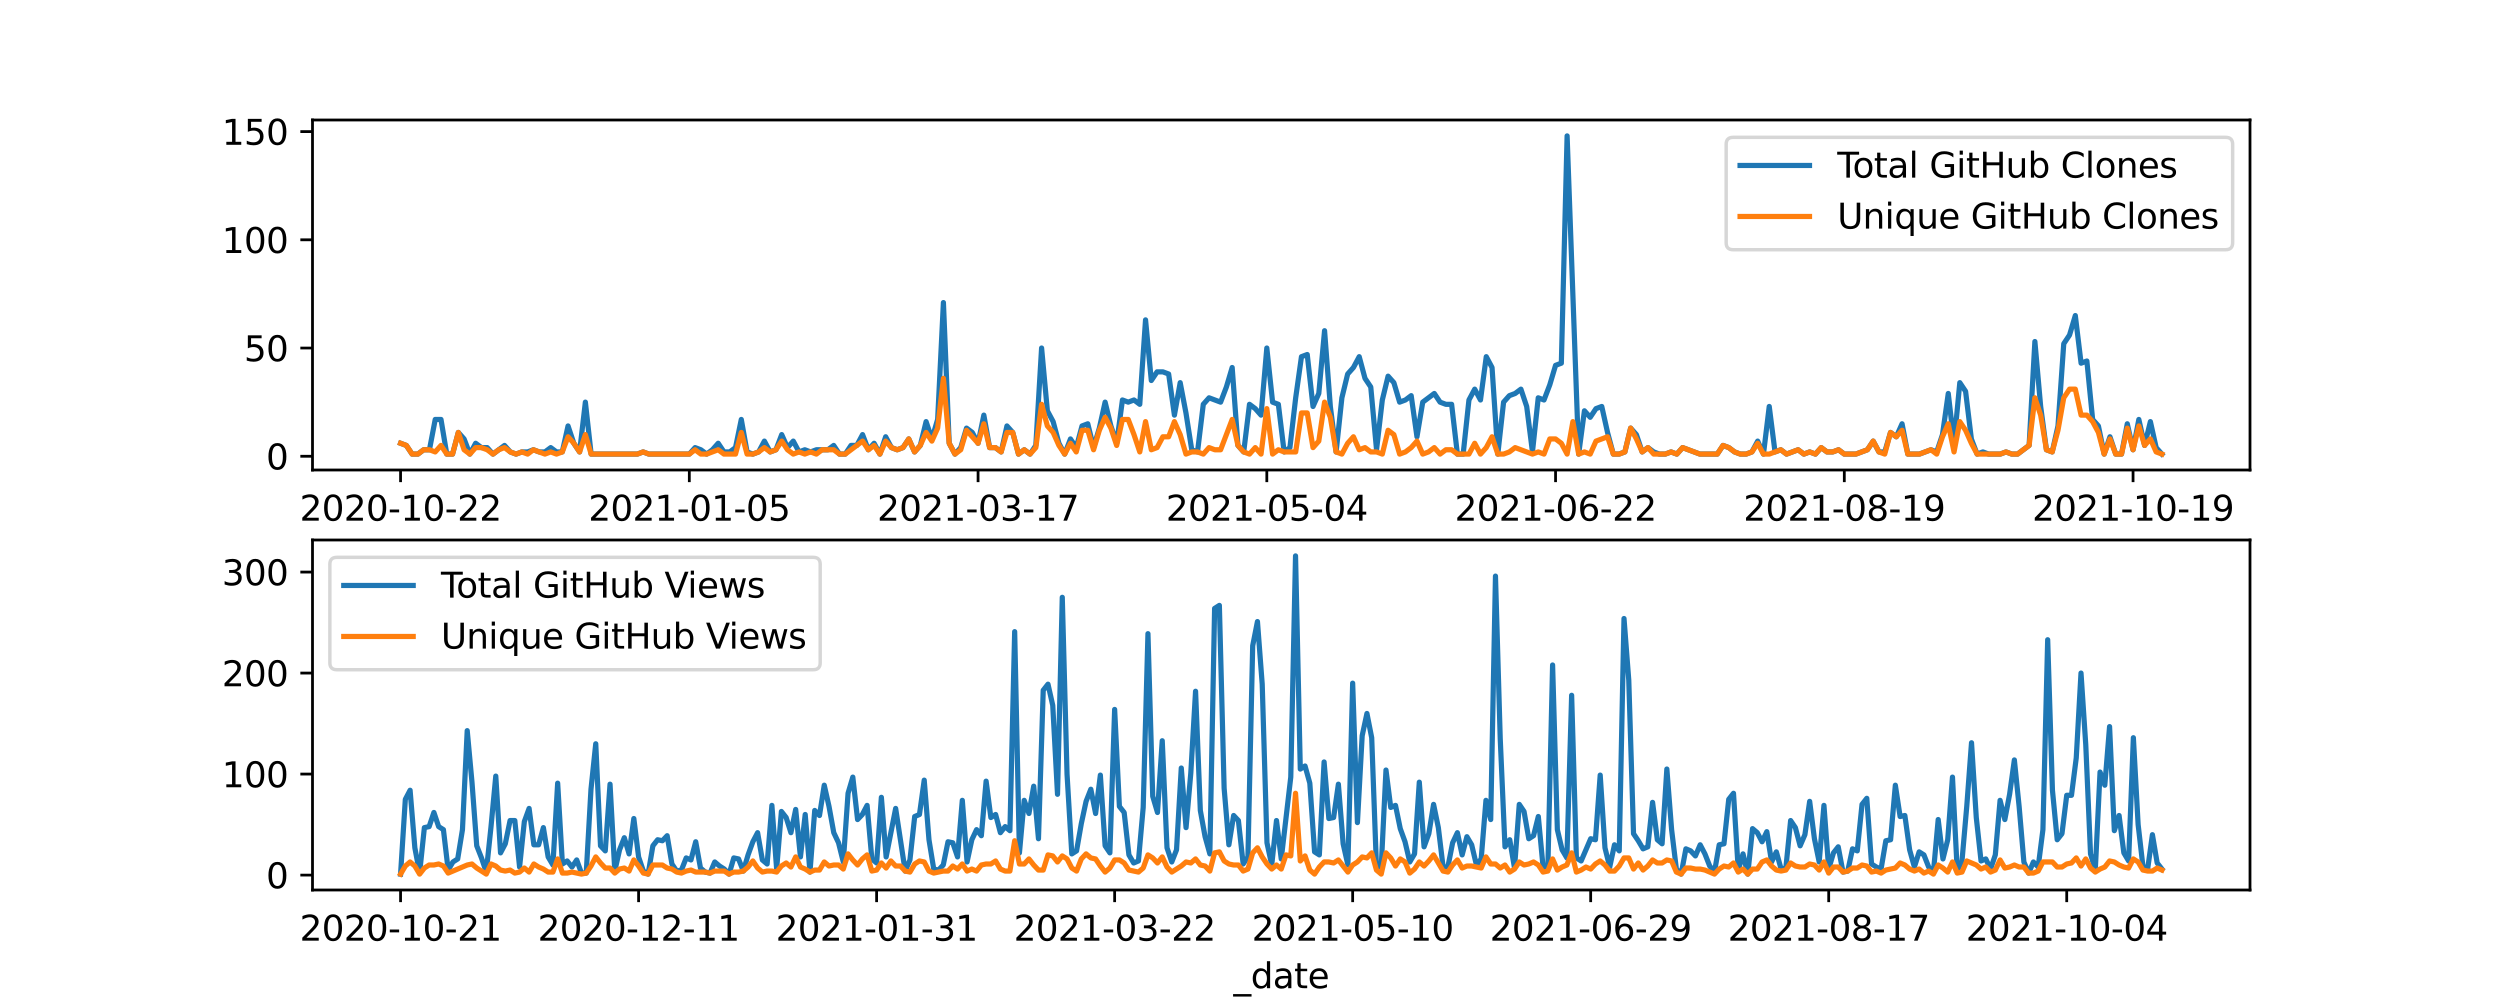 <?xml version="1.0" encoding="utf-8" standalone="no"?>
<!DOCTYPE svg PUBLIC "-//W3C//DTD SVG 1.1//EN"
  "http://www.w3.org/Graphics/SVG/1.1/DTD/svg11.dtd">
<svg height="288pt" version="1.1" viewBox="0 0 720 288" width="720pt" xmlns="http://www.w3.org/2000/svg" xmlns:xlink="http://www.w3.org/1999/xlink">
 <defs>
  <style type="text/css">*{stroke-linecap:butt;stroke-linejoin:round;}</style>
 </defs>
 <g id="figure_1">
  <g id="patch_1">
   <path d="M 0 288 
L 720 288 
L 720 0 
L 0 0 
z
" style="fill:#ffffff;"/>
  </g>
  <g id="axes_1">
   <g id="patch_2">
    <path d="M 90 135.36 
L 648 135.36 
L 648 34.56 
L 90 34.56 
z
" style="fill:#ffffff;"/>
   </g>
   <g id="matplotlib.axis_1">
    <g id="xtick_1">
     <g id="line2d_1">
      <defs>
       <path d="M 0 0 
L 0 3.5 
" id="m14e33a1c78" style="stroke:#000000;stroke-width:0.8;"/>
      </defs>
      <g>
       <use style="stroke:#000000;stroke-width:0.8;" x="115.364" xlink:href="#m14e33a1c78" y="135.36"/>
      </g>
     </g>
     <g id="text_1">
      <!-- 2020-10-22 -->
      <g transform="translate(86.306 149.958)scale(0.1 -0.1)">
       <defs>
        <path d="M 1228 531 
L 3431 531 
L 3431 0 
L 469 0 
L 469 531 
Q 828 903 1448 1529 
Q 2069 2156 2228 2338 
Q 2531 2678 2651 2914 
Q 2772 3150 2772 3378 
Q 2772 3750 2511 3984 
Q 2250 4219 1831 4219 
Q 1534 4219 1204 4116 
Q 875 4013 500 3803 
L 500 4441 
Q 881 4594 1212 4672 
Q 1544 4750 1819 4750 
Q 2544 4750 2975 4387 
Q 3406 4025 3406 3419 
Q 3406 3131 3298 2873 
Q 3191 2616 2906 2266 
Q 2828 2175 2409 1742 
Q 1991 1309 1228 531 
z
" id="DejaVuSans-32" transform="scale(0.016)"/>
        <path d="M 2034 4250 
Q 1547 4250 1301 3770 
Q 1056 3291 1056 2328 
Q 1056 1369 1301 889 
Q 1547 409 2034 409 
Q 2525 409 2770 889 
Q 3016 1369 3016 2328 
Q 3016 3291 2770 3770 
Q 2525 4250 2034 4250 
z
M 2034 4750 
Q 2819 4750 3233 4129 
Q 3647 3509 3647 2328 
Q 3647 1150 3233 529 
Q 2819 -91 2034 -91 
Q 1250 -91 836 529 
Q 422 1150 422 2328 
Q 422 3509 836 4129 
Q 1250 4750 2034 4750 
z
" id="DejaVuSans-30" transform="scale(0.016)"/>
        <path d="M 313 2009 
L 1997 2009 
L 1997 1497 
L 313 1497 
L 313 2009 
z
" id="DejaVuSans-2d" transform="scale(0.016)"/>
        <path d="M 794 531 
L 1825 531 
L 1825 4091 
L 703 3866 
L 703 4441 
L 1819 4666 
L 2450 4666 
L 2450 531 
L 3481 531 
L 3481 0 
L 794 0 
L 794 531 
z
" id="DejaVuSans-31" transform="scale(0.016)"/>
       </defs>
       <use xlink:href="#DejaVuSans-32"/>
       <use x="63.623" xlink:href="#DejaVuSans-30"/>
       <use x="127.246" xlink:href="#DejaVuSans-32"/>
       <use x="190.869" xlink:href="#DejaVuSans-30"/>
       <use x="254.492" xlink:href="#DejaVuSans-2d"/>
       <use x="290.576" xlink:href="#DejaVuSans-31"/>
       <use x="354.199" xlink:href="#DejaVuSans-30"/>
       <use x="417.822" xlink:href="#DejaVuSans-2d"/>
       <use x="453.906" xlink:href="#DejaVuSans-32"/>
       <use x="517.529" xlink:href="#DejaVuSans-32"/>
      </g>
     </g>
    </g>
    <g id="xtick_2">
     <g id="line2d_2">
      <g>
       <use style="stroke:#000000;stroke-width:0.8;" x="198.523" xlink:href="#m14e33a1c78" y="135.36"/>
      </g>
     </g>
     <g id="text_2">
      <!-- 2021-01-05 -->
      <g transform="translate(169.465 149.958)scale(0.1 -0.1)">
       <defs>
        <path d="M 691 4666 
L 3169 4666 
L 3169 4134 
L 1269 4134 
L 1269 2991 
Q 1406 3038 1543 3061 
Q 1681 3084 1819 3084 
Q 2600 3084 3056 2656 
Q 3513 2228 3513 1497 
Q 3513 744 3044 326 
Q 2575 -91 1722 -91 
Q 1428 -91 1123 -41 
Q 819 9 494 109 
L 494 744 
Q 775 591 1075 516 
Q 1375 441 1709 441 
Q 2250 441 2565 725 
Q 2881 1009 2881 1497 
Q 2881 1984 2565 2268 
Q 2250 2553 1709 2553 
Q 1456 2553 1204 2497 
Q 953 2441 691 2322 
L 691 4666 
z
" id="DejaVuSans-35" transform="scale(0.016)"/>
       </defs>
       <use xlink:href="#DejaVuSans-32"/>
       <use x="63.623" xlink:href="#DejaVuSans-30"/>
       <use x="127.246" xlink:href="#DejaVuSans-32"/>
       <use x="190.869" xlink:href="#DejaVuSans-31"/>
       <use x="254.492" xlink:href="#DejaVuSans-2d"/>
       <use x="290.576" xlink:href="#DejaVuSans-30"/>
       <use x="354.199" xlink:href="#DejaVuSans-31"/>
       <use x="417.822" xlink:href="#DejaVuSans-2d"/>
       <use x="453.906" xlink:href="#DejaVuSans-30"/>
       <use x="517.529" xlink:href="#DejaVuSans-35"/>
      </g>
     </g>
    </g>
    <g id="xtick_3">
     <g id="line2d_3">
      <g>
       <use style="stroke:#000000;stroke-width:0.8;" x="281.683" xlink:href="#m14e33a1c78" y="135.36"/>
      </g>
     </g>
     <g id="text_3">
      <!-- 2021-03-17 -->
      <g transform="translate(252.625 149.958)scale(0.1 -0.1)">
       <defs>
        <path d="M 2597 2516 
Q 3050 2419 3304 2112 
Q 3559 1806 3559 1356 
Q 3559 666 3084 287 
Q 2609 -91 1734 -91 
Q 1441 -91 1130 -33 
Q 819 25 488 141 
L 488 750 
Q 750 597 1062 519 
Q 1375 441 1716 441 
Q 2309 441 2620 675 
Q 2931 909 2931 1356 
Q 2931 1769 2642 2001 
Q 2353 2234 1838 2234 
L 1294 2234 
L 1294 2753 
L 1863 2753 
Q 2328 2753 2575 2939 
Q 2822 3125 2822 3475 
Q 2822 3834 2567 4026 
Q 2313 4219 1838 4219 
Q 1578 4219 1281 4162 
Q 984 4106 628 3988 
L 628 4550 
Q 988 4650 1302 4700 
Q 1616 4750 1894 4750 
Q 2613 4750 3031 4423 
Q 3450 4097 3450 3541 
Q 3450 3153 3228 2886 
Q 3006 2619 2597 2516 
z
" id="DejaVuSans-33" transform="scale(0.016)"/>
        <path d="M 525 4666 
L 3525 4666 
L 3525 4397 
L 1831 0 
L 1172 0 
L 2766 4134 
L 525 4134 
L 525 4666 
z
" id="DejaVuSans-37" transform="scale(0.016)"/>
       </defs>
       <use xlink:href="#DejaVuSans-32"/>
       <use x="63.623" xlink:href="#DejaVuSans-30"/>
       <use x="127.246" xlink:href="#DejaVuSans-32"/>
       <use x="190.869" xlink:href="#DejaVuSans-31"/>
       <use x="254.492" xlink:href="#DejaVuSans-2d"/>
       <use x="290.576" xlink:href="#DejaVuSans-30"/>
       <use x="354.199" xlink:href="#DejaVuSans-33"/>
       <use x="417.822" xlink:href="#DejaVuSans-2d"/>
       <use x="453.906" xlink:href="#DejaVuSans-31"/>
       <use x="517.529" xlink:href="#DejaVuSans-37"/>
      </g>
     </g>
    </g>
    <g id="xtick_4">
     <g id="line2d_4">
      <g>
       <use style="stroke:#000000;stroke-width:0.8;" x="364.842" xlink:href="#m14e33a1c78" y="135.36"/>
      </g>
     </g>
     <g id="text_4">
      <!-- 2021-05-04 -->
      <g transform="translate(335.784 149.958)scale(0.1 -0.1)">
       <defs>
        <path d="M 2419 4116 
L 825 1625 
L 2419 1625 
L 2419 4116 
z
M 2253 4666 
L 3047 4666 
L 3047 1625 
L 3713 1625 
L 3713 1100 
L 3047 1100 
L 3047 0 
L 2419 0 
L 2419 1100 
L 313 1100 
L 313 1709 
L 2253 4666 
z
" id="DejaVuSans-34" transform="scale(0.016)"/>
       </defs>
       <use xlink:href="#DejaVuSans-32"/>
       <use x="63.623" xlink:href="#DejaVuSans-30"/>
       <use x="127.246" xlink:href="#DejaVuSans-32"/>
       <use x="190.869" xlink:href="#DejaVuSans-31"/>
       <use x="254.492" xlink:href="#DejaVuSans-2d"/>
       <use x="290.576" xlink:href="#DejaVuSans-30"/>
       <use x="354.199" xlink:href="#DejaVuSans-35"/>
       <use x="417.822" xlink:href="#DejaVuSans-2d"/>
       <use x="453.906" xlink:href="#DejaVuSans-30"/>
       <use x="517.529" xlink:href="#DejaVuSans-34"/>
      </g>
     </g>
    </g>
    <g id="xtick_5">
     <g id="line2d_5">
      <g>
       <use style="stroke:#000000;stroke-width:0.8;" x="448.001" xlink:href="#m14e33a1c78" y="135.36"/>
      </g>
     </g>
     <g id="text_5">
      <!-- 2021-06-22 -->
      <g transform="translate(418.944 149.958)scale(0.1 -0.1)">
       <defs>
        <path d="M 2113 2584 
Q 1688 2584 1439 2293 
Q 1191 2003 1191 1497 
Q 1191 994 1439 701 
Q 1688 409 2113 409 
Q 2538 409 2786 701 
Q 3034 994 3034 1497 
Q 3034 2003 2786 2293 
Q 2538 2584 2113 2584 
z
M 3366 4563 
L 3366 3988 
Q 3128 4100 2886 4159 
Q 2644 4219 2406 4219 
Q 1781 4219 1451 3797 
Q 1122 3375 1075 2522 
Q 1259 2794 1537 2939 
Q 1816 3084 2150 3084 
Q 2853 3084 3261 2657 
Q 3669 2231 3669 1497 
Q 3669 778 3244 343 
Q 2819 -91 2113 -91 
Q 1303 -91 875 529 
Q 447 1150 447 2328 
Q 447 3434 972 4092 
Q 1497 4750 2381 4750 
Q 2619 4750 2861 4703 
Q 3103 4656 3366 4563 
z
" id="DejaVuSans-36" transform="scale(0.016)"/>
       </defs>
       <use xlink:href="#DejaVuSans-32"/>
       <use x="63.623" xlink:href="#DejaVuSans-30"/>
       <use x="127.246" xlink:href="#DejaVuSans-32"/>
       <use x="190.869" xlink:href="#DejaVuSans-31"/>
       <use x="254.492" xlink:href="#DejaVuSans-2d"/>
       <use x="290.576" xlink:href="#DejaVuSans-30"/>
       <use x="354.199" xlink:href="#DejaVuSans-36"/>
       <use x="417.822" xlink:href="#DejaVuSans-2d"/>
       <use x="453.906" xlink:href="#DejaVuSans-32"/>
       <use x="517.529" xlink:href="#DejaVuSans-32"/>
      </g>
     </g>
    </g>
    <g id="xtick_6">
     <g id="line2d_6">
      <g>
       <use style="stroke:#000000;stroke-width:0.8;" x="531.161" xlink:href="#m14e33a1c78" y="135.36"/>
      </g>
     </g>
     <g id="text_6">
      <!-- 2021-08-19 -->
      <g transform="translate(502.103 149.958)scale(0.1 -0.1)">
       <defs>
        <path d="M 2034 2216 
Q 1584 2216 1326 1975 
Q 1069 1734 1069 1313 
Q 1069 891 1326 650 
Q 1584 409 2034 409 
Q 2484 409 2743 651 
Q 3003 894 3003 1313 
Q 3003 1734 2745 1975 
Q 2488 2216 2034 2216 
z
M 1403 2484 
Q 997 2584 770 2862 
Q 544 3141 544 3541 
Q 544 4100 942 4425 
Q 1341 4750 2034 4750 
Q 2731 4750 3128 4425 
Q 3525 4100 3525 3541 
Q 3525 3141 3298 2862 
Q 3072 2584 2669 2484 
Q 3125 2378 3379 2068 
Q 3634 1759 3634 1313 
Q 3634 634 3220 271 
Q 2806 -91 2034 -91 
Q 1263 -91 848 271 
Q 434 634 434 1313 
Q 434 1759 690 2068 
Q 947 2378 1403 2484 
z
M 1172 3481 
Q 1172 3119 1398 2916 
Q 1625 2713 2034 2713 
Q 2441 2713 2670 2916 
Q 2900 3119 2900 3481 
Q 2900 3844 2670 4047 
Q 2441 4250 2034 4250 
Q 1625 4250 1398 4047 
Q 1172 3844 1172 3481 
z
" id="DejaVuSans-38" transform="scale(0.016)"/>
        <path d="M 703 97 
L 703 672 
Q 941 559 1184 500 
Q 1428 441 1663 441 
Q 2288 441 2617 861 
Q 2947 1281 2994 2138 
Q 2813 1869 2534 1725 
Q 2256 1581 1919 1581 
Q 1219 1581 811 2004 
Q 403 2428 403 3163 
Q 403 3881 828 4315 
Q 1253 4750 1959 4750 
Q 2769 4750 3195 4129 
Q 3622 3509 3622 2328 
Q 3622 1225 3098 567 
Q 2575 -91 1691 -91 
Q 1453 -91 1209 -44 
Q 966 3 703 97 
z
M 1959 2075 
Q 2384 2075 2632 2365 
Q 2881 2656 2881 3163 
Q 2881 3666 2632 3958 
Q 2384 4250 1959 4250 
Q 1534 4250 1286 3958 
Q 1038 3666 1038 3163 
Q 1038 2656 1286 2365 
Q 1534 2075 1959 2075 
z
" id="DejaVuSans-39" transform="scale(0.016)"/>
       </defs>
       <use xlink:href="#DejaVuSans-32"/>
       <use x="63.623" xlink:href="#DejaVuSans-30"/>
       <use x="127.246" xlink:href="#DejaVuSans-32"/>
       <use x="190.869" xlink:href="#DejaVuSans-31"/>
       <use x="254.492" xlink:href="#DejaVuSans-2d"/>
       <use x="290.576" xlink:href="#DejaVuSans-30"/>
       <use x="354.199" xlink:href="#DejaVuSans-38"/>
       <use x="417.822" xlink:href="#DejaVuSans-2d"/>
       <use x="453.906" xlink:href="#DejaVuSans-31"/>
       <use x="517.529" xlink:href="#DejaVuSans-39"/>
      </g>
     </g>
    </g>
    <g id="xtick_7">
     <g id="line2d_7">
      <g>
       <use style="stroke:#000000;stroke-width:0.8;" x="614.32" xlink:href="#m14e33a1c78" y="135.36"/>
      </g>
     </g>
     <g id="text_7">
      <!-- 2021-10-19 -->
      <g transform="translate(585.263 149.958)scale(0.1 -0.1)">
       <use xlink:href="#DejaVuSans-32"/>
       <use x="63.623" xlink:href="#DejaVuSans-30"/>
       <use x="127.246" xlink:href="#DejaVuSans-32"/>
       <use x="190.869" xlink:href="#DejaVuSans-31"/>
       <use x="254.492" xlink:href="#DejaVuSans-2d"/>
       <use x="290.576" xlink:href="#DejaVuSans-31"/>
       <use x="354.199" xlink:href="#DejaVuSans-30"/>
       <use x="417.822" xlink:href="#DejaVuSans-2d"/>
       <use x="453.906" xlink:href="#DejaVuSans-31"/>
       <use x="517.529" xlink:href="#DejaVuSans-39"/>
      </g>
     </g>
    </g>
    <g id="text_8">
     <!-- _date -->
     <g transform="translate(355.225 163.637)scale(0.1 -0.1)">
      <defs>
       <path d="M 3263 -1063 
L 3263 -1509 
L -63 -1509 
L -63 -1063 
L 3263 -1063 
z
" id="DejaVuSans-5f" transform="scale(0.016)"/>
       <path d="M 2906 2969 
L 2906 4863 
L 3481 4863 
L 3481 0 
L 2906 0 
L 2906 525 
Q 2725 213 2448 61 
Q 2172 -91 1784 -91 
Q 1150 -91 751 415 
Q 353 922 353 1747 
Q 353 2572 751 3078 
Q 1150 3584 1784 3584 
Q 2172 3584 2448 3432 
Q 2725 3281 2906 2969 
z
M 947 1747 
Q 947 1113 1208 752 
Q 1469 391 1925 391 
Q 2381 391 2643 752 
Q 2906 1113 2906 1747 
Q 2906 2381 2643 2742 
Q 2381 3103 1925 3103 
Q 1469 3103 1208 2742 
Q 947 2381 947 1747 
z
" id="DejaVuSans-64" transform="scale(0.016)"/>
       <path d="M 2194 1759 
Q 1497 1759 1228 1600 
Q 959 1441 959 1056 
Q 959 750 1161 570 
Q 1363 391 1709 391 
Q 2188 391 2477 730 
Q 2766 1069 2766 1631 
L 2766 1759 
L 2194 1759 
z
M 3341 1997 
L 3341 0 
L 2766 0 
L 2766 531 
Q 2569 213 2275 61 
Q 1981 -91 1556 -91 
Q 1019 -91 701 211 
Q 384 513 384 1019 
Q 384 1609 779 1909 
Q 1175 2209 1959 2209 
L 2766 2209 
L 2766 2266 
Q 2766 2663 2505 2880 
Q 2244 3097 1772 3097 
Q 1472 3097 1187 3025 
Q 903 2953 641 2809 
L 641 3341 
Q 956 3463 1253 3523 
Q 1550 3584 1831 3584 
Q 2591 3584 2966 3190 
Q 3341 2797 3341 1997 
z
" id="DejaVuSans-61" transform="scale(0.016)"/>
       <path d="M 1172 4494 
L 1172 3500 
L 2356 3500 
L 2356 3053 
L 1172 3053 
L 1172 1153 
Q 1172 725 1289 603 
Q 1406 481 1766 481 
L 2356 481 
L 2356 0 
L 1766 0 
Q 1100 0 847 248 
Q 594 497 594 1153 
L 594 3053 
L 172 3053 
L 172 3500 
L 594 3500 
L 594 4494 
L 1172 4494 
z
" id="DejaVuSans-74" transform="scale(0.016)"/>
       <path d="M 3597 1894 
L 3597 1613 
L 953 1613 
Q 991 1019 1311 708 
Q 1631 397 2203 397 
Q 2534 397 2845 478 
Q 3156 559 3463 722 
L 3463 178 
Q 3153 47 2828 -22 
Q 2503 -91 2169 -91 
Q 1331 -91 842 396 
Q 353 884 353 1716 
Q 353 2575 817 3079 
Q 1281 3584 2069 3584 
Q 2775 3584 3186 3129 
Q 3597 2675 3597 1894 
z
M 3022 2063 
Q 3016 2534 2758 2815 
Q 2500 3097 2075 3097 
Q 1594 3097 1305 2825 
Q 1016 2553 972 2059 
L 3022 2063 
z
" id="DejaVuSans-65" transform="scale(0.016)"/>
      </defs>
      <use xlink:href="#DejaVuSans-5f"/>
      <use x="50" xlink:href="#DejaVuSans-64"/>
      <use x="113.477" xlink:href="#DejaVuSans-61"/>
      <use x="174.756" xlink:href="#DejaVuSans-74"/>
      <use x="213.965" xlink:href="#DejaVuSans-65"/>
     </g>
    </g>
   </g>
   <g id="matplotlib.axis_2">
    <g id="ytick_1">
     <g id="line2d_8">
      <defs>
       <path d="M 0 0 
L -3.5 0 
" id="mc69d9d2c24" style="stroke:#000000;stroke-width:0.8;"/>
      </defs>
      <g>
       <use style="stroke:#000000;stroke-width:0.8;" x="90" xlink:href="#mc69d9d2c24" y="131.402"/>
      </g>
     </g>
     <g id="text_9">
      <!-- 0 -->
      <g transform="translate(76.638 135.201)scale(0.1 -0.1)">
       <use xlink:href="#DejaVuSans-30"/>
      </g>
     </g>
    </g>
    <g id="ytick_2">
     <g id="line2d_9">
      <g>
       <use style="stroke:#000000;stroke-width:0.8;" x="90" xlink:href="#mc69d9d2c24" y="100.233"/>
      </g>
     </g>
     <g id="text_10">
      <!-- 50 -->
      <g transform="translate(70.275 104.032)scale(0.1 -0.1)">
       <use xlink:href="#DejaVuSans-35"/>
       <use x="63.623" xlink:href="#DejaVuSans-30"/>
      </g>
     </g>
    </g>
    <g id="ytick_3">
     <g id="line2d_10">
      <g>
       <use style="stroke:#000000;stroke-width:0.8;" x="90" xlink:href="#mc69d9d2c24" y="69.064"/>
      </g>
     </g>
     <g id="text_11">
      <!-- 100 -->
      <g transform="translate(63.913 72.863)scale(0.1 -0.1)">
       <use xlink:href="#DejaVuSans-31"/>
       <use x="63.623" xlink:href="#DejaVuSans-30"/>
       <use x="127.246" xlink:href="#DejaVuSans-30"/>
      </g>
     </g>
    </g>
    <g id="ytick_4">
     <g id="line2d_11">
      <g>
       <use style="stroke:#000000;stroke-width:0.8;" x="90" xlink:href="#mc69d9d2c24" y="37.895"/>
      </g>
     </g>
     <g id="text_12">
      <!-- 150 -->
      <g transform="translate(63.913 41.694)scale(0.1 -0.1)">
       <use xlink:href="#DejaVuSans-31"/>
       <use x="63.623" xlink:href="#DejaVuSans-35"/>
       <use x="127.246" xlink:href="#DejaVuSans-30"/>
      </g>
     </g>
    </g>
   </g>
   <g id="line2d_12">
    <path clip-path="url(#pf5b977e06d)" d="M 115.364 127.661 
L 117.027 128.285 
L 118.69 130.778 
L 120.353 130.778 
L 122.016 129.531 
L 123.68 129.531 
L 125.343 120.804 
L 127.006 120.804 
L 128.669 130.778 
L 130.332 130.778 
L 131.996 124.544 
L 133.659 126.415 
L 135.322 130.778 
L 136.985 127.661 
L 138.648 128.908 
L 140.311 128.908 
L 141.975 130.778 
L 145.301 128.285 
L 146.964 130.155 
L 148.627 130.778 
L 150.291 130.155 
L 151.954 130.155 
L 153.617 129.531 
L 155.28 130.155 
L 156.943 130.155 
L 158.607 128.908 
L 160.27 130.155 
L 161.933 130.155 
L 163.596 122.674 
L 165.259 127.661 
L 166.923 130.155 
L 168.586 115.817 
L 170.249 130.778 
L 183.554 130.778 
L 185.218 130.155 
L 186.881 130.778 
L 198.523 130.778 
L 200.186 128.908 
L 201.849 129.531 
L 203.513 130.778 
L 205.176 129.531 
L 206.839 127.661 
L 208.502 130.155 
L 210.165 130.155 
L 211.829 128.908 
L 213.492 120.804 
L 215.155 130.155 
L 216.818 130.778 
L 218.481 130.155 
L 220.145 127.038 
L 221.808 130.155 
L 223.471 129.531 
L 225.134 125.168 
L 226.797 128.908 
L 228.461 127.038 
L 230.124 130.155 
L 231.787 129.531 
L 233.45 130.155 
L 235.113 129.531 
L 238.44 129.531 
L 240.103 128.285 
L 241.766 130.778 
L 243.429 130.778 
L 245.092 128.285 
L 246.756 128.285 
L 248.419 125.168 
L 250.082 129.531 
L 251.745 127.661 
L 253.408 130.778 
L 255.072 125.791 
L 256.735 128.908 
L 258.398 129.531 
L 260.061 128.908 
L 261.724 126.415 
L 263.387 130.155 
L 265.051 128.285 
L 266.714 121.428 
L 268.377 126.415 
L 270.04 120.804 
L 271.703 87.142 
L 273.367 127.661 
L 275.03 130.778 
L 276.693 128.908 
L 278.356 123.298 
L 280.019 124.544 
L 281.683 127.661 
L 283.346 119.557 
L 285.009 128.908 
L 286.672 128.908 
L 288.335 130.155 
L 289.999 122.674 
L 291.662 124.544 
L 293.325 130.778 
L 294.988 129.531 
L 296.651 130.778 
L 298.314 128.285 
L 299.978 100.233 
L 301.641 118.311 
L 303.304 121.428 
L 304.967 127.661 
L 306.63 130.778 
L 308.294 126.415 
L 309.957 128.908 
L 311.62 122.674 
L 313.283 122.051 
L 314.946 128.908 
L 316.61 123.298 
L 318.273 115.817 
L 319.936 122.674 
L 321.599 127.661 
L 323.262 115.194 
L 324.925 115.817 
L 326.589 115.194 
L 328.252 116.441 
L 329.915 92.129 
L 331.578 109.583 
L 333.241 107.09 
L 334.905 107.09 
L 336.568 107.713 
L 338.231 119.557 
L 339.894 110.207 
L 341.557 118.934 
L 343.221 129.531 
L 344.884 130.155 
L 346.547 116.441 
L 348.21 114.57 
L 351.537 115.817 
L 353.2 111.454 
L 354.863 105.843 
L 356.526 128.285 
L 358.189 130.155 
L 359.852 116.441 
L 361.516 117.687 
L 363.179 119.557 
L 364.842 100.233 
L 366.505 115.817 
L 368.168 116.441 
L 369.832 130.155 
L 371.495 128.908 
L 373.158 114.57 
L 374.821 102.726 
L 376.484 102.103 
L 378.148 117.064 
L 379.811 113.324 
L 381.474 95.246 
L 383.137 117.064 
L 384.8 130.155 
L 386.463 114.57 
L 388.127 107.713 
L 389.79 105.843 
L 391.453 102.726 
L 393.116 108.96 
L 394.779 111.454 
L 396.443 129.531 
L 398.106 115.194 
L 399.769 108.337 
L 401.432 110.207 
L 403.095 115.817 
L 404.759 115.194 
L 406.422 113.947 
L 408.085 125.791 
L 409.748 115.817 
L 413.075 113.324 
L 414.738 115.817 
L 416.401 116.441 
L 418.064 116.441 
L 419.727 130.778 
L 421.39 130.778 
L 423.054 115.194 
L 424.717 112.077 
L 426.38 115.194 
L 428.043 102.726 
L 429.706 105.843 
L 431.37 130.778 
L 433.033 115.817 
L 434.696 113.947 
L 436.359 113.324 
L 438.022 112.077 
L 439.686 117.064 
L 441.349 130.155 
L 443.012 114.57 
L 444.675 115.194 
L 446.338 110.83 
L 448.001 105.22 
L 449.665 104.596 
L 451.328 39.142 
L 454.654 130.778 
L 456.317 118.311 
L 457.981 120.181 
L 459.644 117.687 
L 461.307 117.064 
L 462.97 124.544 
L 464.633 130.778 
L 466.297 130.778 
L 467.96 130.155 
L 469.623 123.298 
L 471.286 125.168 
L 472.949 130.155 
L 474.613 128.908 
L 476.276 130.155 
L 477.939 130.778 
L 479.602 130.778 
L 481.265 130.155 
L 482.928 130.778 
L 484.592 128.908 
L 489.581 130.778 
L 494.571 130.778 
L 496.234 128.285 
L 497.897 128.908 
L 499.56 130.155 
L 501.224 130.778 
L 502.887 130.778 
L 504.55 130.155 
L 506.213 127.038 
L 507.876 130.778 
L 509.539 117.064 
L 511.203 130.155 
L 512.866 129.531 
L 514.529 130.778 
L 517.855 129.531 
L 519.519 130.778 
L 521.182 130.155 
L 522.845 130.778 
L 524.508 128.908 
L 526.171 130.155 
L 527.835 130.155 
L 529.498 129.531 
L 531.161 130.778 
L 534.487 130.778 
L 537.814 129.531 
L 539.477 127.038 
L 541.14 130.155 
L 542.803 130.155 
L 544.466 124.544 
L 546.13 125.791 
L 547.793 122.051 
L 549.456 130.778 
L 552.782 130.778 
L 556.109 129.531 
L 557.772 130.155 
L 559.435 125.168 
L 561.098 113.324 
L 562.762 127.661 
L 564.425 110.207 
L 566.088 112.7 
L 567.751 126.415 
L 569.414 130.778 
L 571.077 130.155 
L 572.741 130.778 
L 576.067 130.778 
L 577.73 130.155 
L 579.393 130.778 
L 581.057 130.778 
L 584.383 128.285 
L 586.046 98.363 
L 587.709 117.064 
L 589.373 129.531 
L 591.036 130.155 
L 592.699 122.674 
L 594.362 98.986 
L 596.025 96.492 
L 597.689 90.882 
L 599.352 104.596 
L 601.015 103.973 
L 602.678 120.804 
L 604.341 122.674 
L 606.004 130.778 
L 607.668 125.791 
L 609.331 130.778 
L 610.994 130.778 
L 612.657 122.051 
L 614.32 129.531 
L 615.984 120.804 
L 617.647 128.285 
L 619.31 121.428 
L 620.973 128.908 
L 622.636 130.778 
L 622.636 130.778 
" style="fill:none;stroke:#1f77b4;stroke-linecap:square;stroke-width:1.5;"/>
   </g>
   <g id="line2d_13">
    <path clip-path="url(#pf5b977e06d)" d="M 115.364 127.661 
L 117.027 128.285 
L 118.69 130.778 
L 120.353 130.778 
L 122.016 129.531 
L 123.68 129.531 
L 125.343 130.155 
L 127.006 128.285 
L 128.669 130.778 
L 130.332 130.778 
L 131.996 124.544 
L 133.659 129.531 
L 135.322 130.778 
L 136.985 128.908 
L 138.648 128.908 
L 140.311 129.531 
L 141.975 130.778 
L 143.638 129.531 
L 145.301 128.908 
L 146.964 130.155 
L 148.627 130.778 
L 150.291 130.155 
L 151.954 130.778 
L 153.617 129.531 
L 156.943 130.778 
L 158.607 130.155 
L 160.27 130.778 
L 161.933 130.155 
L 163.596 125.791 
L 165.259 127.661 
L 166.923 130.155 
L 168.586 125.168 
L 170.249 130.778 
L 183.554 130.778 
L 185.218 130.155 
L 186.881 130.778 
L 198.523 130.778 
L 200.186 129.531 
L 201.849 130.778 
L 203.513 130.778 
L 206.839 129.531 
L 208.502 130.778 
L 211.829 130.778 
L 213.492 124.544 
L 215.155 130.778 
L 216.818 130.778 
L 218.481 130.155 
L 220.145 128.908 
L 221.808 130.155 
L 223.471 129.531 
L 225.134 127.038 
L 226.797 129.531 
L 228.461 130.778 
L 230.124 130.155 
L 231.787 130.778 
L 233.45 130.155 
L 235.113 130.778 
L 236.776 129.531 
L 240.103 129.531 
L 241.766 130.778 
L 243.429 130.778 
L 248.419 127.038 
L 250.082 129.531 
L 251.745 128.285 
L 253.408 130.778 
L 255.072 127.038 
L 256.735 128.908 
L 258.398 129.531 
L 260.061 128.908 
L 261.724 126.415 
L 263.387 130.155 
L 265.051 128.285 
L 266.714 124.544 
L 268.377 127.038 
L 270.04 123.298 
L 271.703 108.96 
L 273.367 127.661 
L 275.03 130.778 
L 276.693 129.531 
L 278.356 123.921 
L 281.683 127.661 
L 283.346 122.051 
L 285.009 128.908 
L 286.672 128.908 
L 288.335 130.155 
L 289.999 124.544 
L 291.662 124.544 
L 293.325 130.778 
L 294.988 129.531 
L 296.651 130.778 
L 298.314 128.908 
L 299.978 116.441 
L 301.641 122.674 
L 303.304 124.544 
L 304.967 128.285 
L 306.63 130.778 
L 308.294 127.661 
L 309.957 130.155 
L 311.62 123.921 
L 313.283 123.921 
L 314.946 129.531 
L 316.61 123.921 
L 318.273 120.181 
L 319.936 123.298 
L 321.599 128.285 
L 323.262 120.804 
L 324.925 120.804 
L 326.589 125.168 
L 328.252 130.155 
L 329.915 121.428 
L 331.578 129.531 
L 333.241 128.908 
L 334.905 125.791 
L 336.568 125.791 
L 338.231 121.428 
L 339.894 125.168 
L 341.557 130.778 
L 343.221 130.155 
L 344.884 130.155 
L 346.547 130.778 
L 348.21 128.908 
L 349.873 129.531 
L 351.537 129.531 
L 354.863 120.804 
L 356.526 128.285 
L 358.189 130.155 
L 359.852 130.778 
L 361.516 128.908 
L 363.179 130.778 
L 364.842 117.687 
L 366.505 130.778 
L 368.168 129.531 
L 369.832 130.155 
L 373.158 130.155 
L 374.821 118.934 
L 376.484 118.934 
L 378.148 128.908 
L 379.811 127.038 
L 381.474 115.817 
L 383.137 120.181 
L 384.8 130.155 
L 386.463 130.778 
L 388.127 127.661 
L 389.79 125.791 
L 391.453 129.531 
L 393.116 128.908 
L 394.779 130.155 
L 396.443 130.155 
L 398.106 130.778 
L 399.769 123.921 
L 401.432 125.168 
L 403.095 130.778 
L 404.759 130.155 
L 406.422 128.908 
L 408.085 127.038 
L 409.748 130.778 
L 411.411 130.155 
L 413.075 128.908 
L 414.738 130.778 
L 416.401 129.531 
L 418.064 129.531 
L 419.727 130.778 
L 423.054 130.778 
L 424.717 127.661 
L 426.38 130.778 
L 428.043 128.908 
L 429.706 125.791 
L 431.37 130.778 
L 433.033 130.778 
L 434.696 130.155 
L 436.359 128.908 
L 441.349 130.778 
L 443.012 130.155 
L 444.675 130.778 
L 446.338 126.415 
L 448.001 126.415 
L 449.665 127.661 
L 451.328 130.778 
L 452.991 121.428 
L 454.654 130.778 
L 456.317 130.155 
L 457.981 130.778 
L 459.644 127.038 
L 462.97 125.791 
L 464.633 130.778 
L 466.297 130.778 
L 467.96 130.155 
L 469.623 123.298 
L 471.286 126.415 
L 472.949 130.155 
L 474.613 128.908 
L 476.276 130.778 
L 479.602 130.778 
L 481.265 130.155 
L 482.928 130.778 
L 484.592 128.908 
L 489.581 130.778 
L 494.571 130.778 
L 496.234 128.285 
L 497.897 128.908 
L 499.56 130.155 
L 501.224 130.778 
L 502.887 130.778 
L 504.55 130.155 
L 506.213 127.661 
L 507.876 130.778 
L 509.539 130.778 
L 512.866 129.531 
L 514.529 130.778 
L 517.855 129.531 
L 519.519 130.778 
L 521.182 130.155 
L 522.845 130.778 
L 524.508 128.908 
L 526.171 130.155 
L 527.835 130.155 
L 529.498 129.531 
L 531.161 130.778 
L 534.487 130.778 
L 537.814 129.531 
L 539.477 127.038 
L 541.14 130.155 
L 542.803 130.778 
L 544.466 124.544 
L 546.13 125.791 
L 547.793 123.921 
L 549.456 130.778 
L 552.782 130.778 
L 556.109 129.531 
L 557.772 130.778 
L 559.435 125.791 
L 561.098 122.051 
L 562.762 130.155 
L 564.425 121.428 
L 566.088 123.921 
L 567.751 127.661 
L 569.414 130.778 
L 576.067 130.778 
L 577.73 130.155 
L 579.393 130.778 
L 581.057 130.778 
L 584.383 128.285 
L 586.046 114.57 
L 587.709 119.557 
L 589.373 129.531 
L 591.036 130.155 
L 592.699 123.921 
L 594.362 114.57 
L 596.025 112.077 
L 597.689 112.077 
L 599.352 119.557 
L 601.015 119.557 
L 602.678 121.428 
L 604.341 124.544 
L 606.004 130.778 
L 607.668 126.415 
L 609.331 130.778 
L 610.994 130.778 
L 612.657 123.298 
L 614.32 129.531 
L 615.984 122.674 
L 617.647 128.285 
L 619.31 126.415 
L 620.973 130.155 
L 622.636 130.778 
L 622.636 130.778 
" style="fill:none;stroke:#ff7f0e;stroke-linecap:square;stroke-width:1.5;"/>
   </g>
   <g id="patch_3">
    <path d="M 90 135.36 
L 90 34.56 
" style="fill:none;stroke:#000000;stroke-linecap:square;stroke-linejoin:miter;stroke-width:0.8;"/>
   </g>
   <g id="patch_4">
    <path d="M 648 135.36 
L 648 34.56 
" style="fill:none;stroke:#000000;stroke-linecap:square;stroke-linejoin:miter;stroke-width:0.8;"/>
   </g>
   <g id="patch_5">
    <path d="M 90 135.36 
L 648 135.36 
" style="fill:none;stroke:#000000;stroke-linecap:square;stroke-linejoin:miter;stroke-width:0.8;"/>
   </g>
   <g id="patch_6">
    <path d="M 90 34.56 
L 648 34.56 
" style="fill:none;stroke:#000000;stroke-linecap:square;stroke-linejoin:miter;stroke-width:0.8;"/>
   </g>
   <g id="legend_1">
    <g id="patch_7">
     <path d="M 499.137 71.916 
L 641 71.916 
Q 643 71.916 643 69.916 
L 643 41.56 
Q 643 39.56 641 39.56 
L 499.137 39.56 
Q 497.137 39.56 497.137 41.56 
L 497.137 69.916 
Q 497.137 71.916 499.137 71.916 
z
" style="fill:#ffffff;opacity:0.8;stroke:#cccccc;stroke-linejoin:miter;"/>
    </g>
    <g id="line2d_14">
     <path d="M 501.137 47.658 
L 521.138 47.658 
" style="fill:none;stroke:#1f77b4;stroke-linecap:square;stroke-width:1.5;"/>
    </g>
    <g id="line2d_15"/>
    <g id="text_13">
     <!-- Total GitHub Clones -->
     <g transform="translate(529.138 51.158)scale(0.1 -0.1)">
      <defs>
       <path d="M -19 4666 
L 3928 4666 
L 3928 4134 
L 2272 4134 
L 2272 0 
L 1638 0 
L 1638 4134 
L -19 4134 
L -19 4666 
z
" id="DejaVuSans-54" transform="scale(0.016)"/>
       <path d="M 1959 3097 
Q 1497 3097 1228 2736 
Q 959 2375 959 1747 
Q 959 1119 1226 758 
Q 1494 397 1959 397 
Q 2419 397 2687 759 
Q 2956 1122 2956 1747 
Q 2956 2369 2687 2733 
Q 2419 3097 1959 3097 
z
M 1959 3584 
Q 2709 3584 3137 3096 
Q 3566 2609 3566 1747 
Q 3566 888 3137 398 
Q 2709 -91 1959 -91 
Q 1206 -91 779 398 
Q 353 888 353 1747 
Q 353 2609 779 3096 
Q 1206 3584 1959 3584 
z
" id="DejaVuSans-6f" transform="scale(0.016)"/>
       <path d="M 603 4863 
L 1178 4863 
L 1178 0 
L 603 0 
L 603 4863 
z
" id="DejaVuSans-6c" transform="scale(0.016)"/>
       <path id="DejaVuSans-20" transform="scale(0.016)"/>
       <path d="M 3809 666 
L 3809 1919 
L 2778 1919 
L 2778 2438 
L 4434 2438 
L 4434 434 
Q 4069 175 3628 42 
Q 3188 -91 2688 -91 
Q 1594 -91 976 548 
Q 359 1188 359 2328 
Q 359 3472 976 4111 
Q 1594 4750 2688 4750 
Q 3144 4750 3555 4637 
Q 3966 4525 4313 4306 
L 4313 3634 
Q 3963 3931 3569 4081 
Q 3175 4231 2741 4231 
Q 1884 4231 1454 3753 
Q 1025 3275 1025 2328 
Q 1025 1384 1454 906 
Q 1884 428 2741 428 
Q 3075 428 3337 486 
Q 3600 544 3809 666 
z
" id="DejaVuSans-47" transform="scale(0.016)"/>
       <path d="M 603 3500 
L 1178 3500 
L 1178 0 
L 603 0 
L 603 3500 
z
M 603 4863 
L 1178 4863 
L 1178 4134 
L 603 4134 
L 603 4863 
z
" id="DejaVuSans-69" transform="scale(0.016)"/>
       <path d="M 628 4666 
L 1259 4666 
L 1259 2753 
L 3553 2753 
L 3553 4666 
L 4184 4666 
L 4184 0 
L 3553 0 
L 3553 2222 
L 1259 2222 
L 1259 0 
L 628 0 
L 628 4666 
z
" id="DejaVuSans-48" transform="scale(0.016)"/>
       <path d="M 544 1381 
L 544 3500 
L 1119 3500 
L 1119 1403 
Q 1119 906 1312 657 
Q 1506 409 1894 409 
Q 2359 409 2629 706 
Q 2900 1003 2900 1516 
L 2900 3500 
L 3475 3500 
L 3475 0 
L 2900 0 
L 2900 538 
Q 2691 219 2414 64 
Q 2138 -91 1772 -91 
Q 1169 -91 856 284 
Q 544 659 544 1381 
z
M 1991 3584 
L 1991 3584 
z
" id="DejaVuSans-75" transform="scale(0.016)"/>
       <path d="M 3116 1747 
Q 3116 2381 2855 2742 
Q 2594 3103 2138 3103 
Q 1681 3103 1420 2742 
Q 1159 2381 1159 1747 
Q 1159 1113 1420 752 
Q 1681 391 2138 391 
Q 2594 391 2855 752 
Q 3116 1113 3116 1747 
z
M 1159 2969 
Q 1341 3281 1617 3432 
Q 1894 3584 2278 3584 
Q 2916 3584 3314 3078 
Q 3713 2572 3713 1747 
Q 3713 922 3314 415 
Q 2916 -91 2278 -91 
Q 1894 -91 1617 61 
Q 1341 213 1159 525 
L 1159 0 
L 581 0 
L 581 4863 
L 1159 4863 
L 1159 2969 
z
" id="DejaVuSans-62" transform="scale(0.016)"/>
       <path d="M 4122 4306 
L 4122 3641 
Q 3803 3938 3442 4084 
Q 3081 4231 2675 4231 
Q 1875 4231 1450 3742 
Q 1025 3253 1025 2328 
Q 1025 1406 1450 917 
Q 1875 428 2675 428 
Q 3081 428 3442 575 
Q 3803 722 4122 1019 
L 4122 359 
Q 3791 134 3420 21 
Q 3050 -91 2638 -91 
Q 1578 -91 968 557 
Q 359 1206 359 2328 
Q 359 3453 968 4101 
Q 1578 4750 2638 4750 
Q 3056 4750 3426 4639 
Q 3797 4528 4122 4306 
z
" id="DejaVuSans-43" transform="scale(0.016)"/>
       <path d="M 3513 2113 
L 3513 0 
L 2938 0 
L 2938 2094 
Q 2938 2591 2744 2837 
Q 2550 3084 2163 3084 
Q 1697 3084 1428 2787 
Q 1159 2491 1159 1978 
L 1159 0 
L 581 0 
L 581 3500 
L 1159 3500 
L 1159 2956 
Q 1366 3272 1645 3428 
Q 1925 3584 2291 3584 
Q 2894 3584 3203 3211 
Q 3513 2838 3513 2113 
z
" id="DejaVuSans-6e" transform="scale(0.016)"/>
       <path d="M 2834 3397 
L 2834 2853 
Q 2591 2978 2328 3040 
Q 2066 3103 1784 3103 
Q 1356 3103 1142 2972 
Q 928 2841 928 2578 
Q 928 2378 1081 2264 
Q 1234 2150 1697 2047 
L 1894 2003 
Q 2506 1872 2764 1633 
Q 3022 1394 3022 966 
Q 3022 478 2636 193 
Q 2250 -91 1575 -91 
Q 1294 -91 989 -36 
Q 684 19 347 128 
L 347 722 
Q 666 556 975 473 
Q 1284 391 1588 391 
Q 1994 391 2212 530 
Q 2431 669 2431 922 
Q 2431 1156 2273 1281 
Q 2116 1406 1581 1522 
L 1381 1569 
Q 847 1681 609 1914 
Q 372 2147 372 2553 
Q 372 3047 722 3315 
Q 1072 3584 1716 3584 
Q 2034 3584 2315 3537 
Q 2597 3491 2834 3397 
z
" id="DejaVuSans-73" transform="scale(0.016)"/>
      </defs>
      <use xlink:href="#DejaVuSans-54"/>
      <use x="44.084" xlink:href="#DejaVuSans-6f"/>
      <use x="105.266" xlink:href="#DejaVuSans-74"/>
      <use x="144.475" xlink:href="#DejaVuSans-61"/>
      <use x="205.754" xlink:href="#DejaVuSans-6c"/>
      <use x="233.537" xlink:href="#DejaVuSans-20"/>
      <use x="265.324" xlink:href="#DejaVuSans-47"/>
      <use x="342.814" xlink:href="#DejaVuSans-69"/>
      <use x="370.598" xlink:href="#DejaVuSans-74"/>
      <use x="409.807" xlink:href="#DejaVuSans-48"/>
      <use x="485.002" xlink:href="#DejaVuSans-75"/>
      <use x="548.381" xlink:href="#DejaVuSans-62"/>
      <use x="611.857" xlink:href="#DejaVuSans-20"/>
      <use x="643.645" xlink:href="#DejaVuSans-43"/>
      <use x="713.469" xlink:href="#DejaVuSans-6c"/>
      <use x="741.252" xlink:href="#DejaVuSans-6f"/>
      <use x="802.434" xlink:href="#DejaVuSans-6e"/>
      <use x="865.812" xlink:href="#DejaVuSans-65"/>
      <use x="927.336" xlink:href="#DejaVuSans-73"/>
     </g>
    </g>
    <g id="line2d_16">
     <path d="M 501.137 62.337 
L 521.138 62.337 
" style="fill:none;stroke:#ff7f0e;stroke-linecap:square;stroke-width:1.5;"/>
    </g>
    <g id="line2d_17"/>
    <g id="text_14">
     <!-- Unique GitHub Clones -->
     <g transform="translate(529.138 65.837)scale(0.1 -0.1)">
      <defs>
       <path d="M 556 4666 
L 1191 4666 
L 1191 1831 
Q 1191 1081 1462 751 
Q 1734 422 2344 422 
Q 2950 422 3222 751 
Q 3494 1081 3494 1831 
L 3494 4666 
L 4128 4666 
L 4128 1753 
Q 4128 841 3676 375 
Q 3225 -91 2344 -91 
Q 1459 -91 1007 375 
Q 556 841 556 1753 
L 556 4666 
z
" id="DejaVuSans-55" transform="scale(0.016)"/>
       <path d="M 947 1747 
Q 947 1113 1208 752 
Q 1469 391 1925 391 
Q 2381 391 2643 752 
Q 2906 1113 2906 1747 
Q 2906 2381 2643 2742 
Q 2381 3103 1925 3103 
Q 1469 3103 1208 2742 
Q 947 2381 947 1747 
z
M 2906 525 
Q 2725 213 2448 61 
Q 2172 -91 1784 -91 
Q 1150 -91 751 415 
Q 353 922 353 1747 
Q 353 2572 751 3078 
Q 1150 3584 1784 3584 
Q 2172 3584 2448 3432 
Q 2725 3281 2906 2969 
L 2906 3500 
L 3481 3500 
L 3481 -1331 
L 2906 -1331 
L 2906 525 
z
" id="DejaVuSans-71" transform="scale(0.016)"/>
      </defs>
      <use xlink:href="#DejaVuSans-55"/>
      <use x="73.193" xlink:href="#DejaVuSans-6e"/>
      <use x="136.572" xlink:href="#DejaVuSans-69"/>
      <use x="164.355" xlink:href="#DejaVuSans-71"/>
      <use x="227.832" xlink:href="#DejaVuSans-75"/>
      <use x="291.211" xlink:href="#DejaVuSans-65"/>
      <use x="352.734" xlink:href="#DejaVuSans-20"/>
      <use x="384.521" xlink:href="#DejaVuSans-47"/>
      <use x="462.012" xlink:href="#DejaVuSans-69"/>
      <use x="489.795" xlink:href="#DejaVuSans-74"/>
      <use x="529.004" xlink:href="#DejaVuSans-48"/>
      <use x="604.199" xlink:href="#DejaVuSans-75"/>
      <use x="667.578" xlink:href="#DejaVuSans-62"/>
      <use x="731.055" xlink:href="#DejaVuSans-20"/>
      <use x="762.842" xlink:href="#DejaVuSans-43"/>
      <use x="832.666" xlink:href="#DejaVuSans-6c"/>
      <use x="860.449" xlink:href="#DejaVuSans-6f"/>
      <use x="921.631" xlink:href="#DejaVuSans-6e"/>
      <use x="985.01" xlink:href="#DejaVuSans-65"/>
      <use x="1046.533" xlink:href="#DejaVuSans-73"/>
     </g>
    </g>
   </g>
  </g>
  <g id="axes_2">
   <g id="patch_8">
    <path d="M 90 256.32 
L 648 256.32 
L 648 155.52 
L 90 155.52 
z
" style="fill:#ffffff;"/>
   </g>
   <g id="matplotlib.axis_3">
    <g id="xtick_8">
     <g id="line2d_18">
      <g>
       <use style="stroke:#000000;stroke-width:0.8;" x="115.364" xlink:href="#m14e33a1c78" y="256.32"/>
      </g>
     </g>
     <g id="text_15">
      <!-- 2020-10-21 -->
      <g transform="translate(86.306 270.918)scale(0.1 -0.1)">
       <use xlink:href="#DejaVuSans-32"/>
       <use x="63.623" xlink:href="#DejaVuSans-30"/>
       <use x="127.246" xlink:href="#DejaVuSans-32"/>
       <use x="190.869" xlink:href="#DejaVuSans-30"/>
       <use x="254.492" xlink:href="#DejaVuSans-2d"/>
       <use x="290.576" xlink:href="#DejaVuSans-31"/>
       <use x="354.199" xlink:href="#DejaVuSans-30"/>
       <use x="417.822" xlink:href="#DejaVuSans-2d"/>
       <use x="453.906" xlink:href="#DejaVuSans-32"/>
       <use x="517.529" xlink:href="#DejaVuSans-31"/>
      </g>
     </g>
    </g>
    <g id="xtick_9">
     <g id="line2d_19">
      <g>
       <use style="stroke:#000000;stroke-width:0.8;" x="183.914" xlink:href="#m14e33a1c78" y="256.32"/>
      </g>
     </g>
     <g id="text_16">
      <!-- 2020-12-11 -->
      <g transform="translate(154.856 270.918)scale(0.1 -0.1)">
       <use xlink:href="#DejaVuSans-32"/>
       <use x="63.623" xlink:href="#DejaVuSans-30"/>
       <use x="127.246" xlink:href="#DejaVuSans-32"/>
       <use x="190.869" xlink:href="#DejaVuSans-30"/>
       <use x="254.492" xlink:href="#DejaVuSans-2d"/>
       <use x="290.576" xlink:href="#DejaVuSans-31"/>
       <use x="354.199" xlink:href="#DejaVuSans-32"/>
       <use x="417.822" xlink:href="#DejaVuSans-2d"/>
       <use x="453.906" xlink:href="#DejaVuSans-31"/>
       <use x="517.529" xlink:href="#DejaVuSans-31"/>
      </g>
     </g>
    </g>
    <g id="xtick_10">
     <g id="line2d_20">
      <g>
       <use style="stroke:#000000;stroke-width:0.8;" x="252.464" xlink:href="#m14e33a1c78" y="256.32"/>
      </g>
     </g>
     <g id="text_17">
      <!-- 2021-01-31 -->
      <g transform="translate(223.407 270.918)scale(0.1 -0.1)">
       <use xlink:href="#DejaVuSans-32"/>
       <use x="63.623" xlink:href="#DejaVuSans-30"/>
       <use x="127.246" xlink:href="#DejaVuSans-32"/>
       <use x="190.869" xlink:href="#DejaVuSans-31"/>
       <use x="254.492" xlink:href="#DejaVuSans-2d"/>
       <use x="290.576" xlink:href="#DejaVuSans-30"/>
       <use x="354.199" xlink:href="#DejaVuSans-31"/>
       <use x="417.822" xlink:href="#DejaVuSans-2d"/>
       <use x="453.906" xlink:href="#DejaVuSans-33"/>
       <use x="517.529" xlink:href="#DejaVuSans-31"/>
      </g>
     </g>
    </g>
    <g id="xtick_11">
     <g id="line2d_21">
      <g>
       <use style="stroke:#000000;stroke-width:0.8;" x="321.015" xlink:href="#m14e33a1c78" y="256.32"/>
      </g>
     </g>
     <g id="text_18">
      <!-- 2021-03-22 -->
      <g transform="translate(291.957 270.918)scale(0.1 -0.1)">
       <use xlink:href="#DejaVuSans-32"/>
       <use x="63.623" xlink:href="#DejaVuSans-30"/>
       <use x="127.246" xlink:href="#DejaVuSans-32"/>
       <use x="190.869" xlink:href="#DejaVuSans-31"/>
       <use x="254.492" xlink:href="#DejaVuSans-2d"/>
       <use x="290.576" xlink:href="#DejaVuSans-30"/>
       <use x="354.199" xlink:href="#DejaVuSans-33"/>
       <use x="417.822" xlink:href="#DejaVuSans-2d"/>
       <use x="453.906" xlink:href="#DejaVuSans-32"/>
       <use x="517.529" xlink:href="#DejaVuSans-32"/>
      </g>
     </g>
    </g>
    <g id="xtick_12">
     <g id="line2d_22">
      <g>
       <use style="stroke:#000000;stroke-width:0.8;" x="389.565" xlink:href="#m14e33a1c78" y="256.32"/>
      </g>
     </g>
     <g id="text_19">
      <!-- 2021-05-10 -->
      <g transform="translate(360.507 270.918)scale(0.1 -0.1)">
       <use xlink:href="#DejaVuSans-32"/>
       <use x="63.623" xlink:href="#DejaVuSans-30"/>
       <use x="127.246" xlink:href="#DejaVuSans-32"/>
       <use x="190.869" xlink:href="#DejaVuSans-31"/>
       <use x="254.492" xlink:href="#DejaVuSans-2d"/>
       <use x="290.576" xlink:href="#DejaVuSans-30"/>
       <use x="354.199" xlink:href="#DejaVuSans-35"/>
       <use x="417.822" xlink:href="#DejaVuSans-2d"/>
       <use x="453.906" xlink:href="#DejaVuSans-31"/>
       <use x="517.529" xlink:href="#DejaVuSans-30"/>
      </g>
     </g>
    </g>
    <g id="xtick_13">
     <g id="line2d_23">
      <g>
       <use style="stroke:#000000;stroke-width:0.8;" x="458.115" xlink:href="#m14e33a1c78" y="256.32"/>
      </g>
     </g>
     <g id="text_20">
      <!-- 2021-06-29 -->
      <g transform="translate(429.058 270.918)scale(0.1 -0.1)">
       <use xlink:href="#DejaVuSans-32"/>
       <use x="63.623" xlink:href="#DejaVuSans-30"/>
       <use x="127.246" xlink:href="#DejaVuSans-32"/>
       <use x="190.869" xlink:href="#DejaVuSans-31"/>
       <use x="254.492" xlink:href="#DejaVuSans-2d"/>
       <use x="290.576" xlink:href="#DejaVuSans-30"/>
       <use x="354.199" xlink:href="#DejaVuSans-36"/>
       <use x="417.822" xlink:href="#DejaVuSans-2d"/>
       <use x="453.906" xlink:href="#DejaVuSans-32"/>
       <use x="517.529" xlink:href="#DejaVuSans-39"/>
      </g>
     </g>
    </g>
    <g id="xtick_14">
     <g id="line2d_24">
      <g>
       <use style="stroke:#000000;stroke-width:0.8;" x="526.666" xlink:href="#m14e33a1c78" y="256.32"/>
      </g>
     </g>
     <g id="text_21">
      <!-- 2021-08-17 -->
      <g transform="translate(497.608 270.918)scale(0.1 -0.1)">
       <use xlink:href="#DejaVuSans-32"/>
       <use x="63.623" xlink:href="#DejaVuSans-30"/>
       <use x="127.246" xlink:href="#DejaVuSans-32"/>
       <use x="190.869" xlink:href="#DejaVuSans-31"/>
       <use x="254.492" xlink:href="#DejaVuSans-2d"/>
       <use x="290.576" xlink:href="#DejaVuSans-30"/>
       <use x="354.199" xlink:href="#DejaVuSans-38"/>
       <use x="417.822" xlink:href="#DejaVuSans-2d"/>
       <use x="453.906" xlink:href="#DejaVuSans-31"/>
       <use x="517.529" xlink:href="#DejaVuSans-37"/>
      </g>
     </g>
    </g>
    <g id="xtick_15">
     <g id="line2d_25">
      <g>
       <use style="stroke:#000000;stroke-width:0.8;" x="595.216" xlink:href="#m14e33a1c78" y="256.32"/>
      </g>
     </g>
     <g id="text_22">
      <!-- 2021-10-04 -->
      <g transform="translate(566.158 270.918)scale(0.1 -0.1)">
       <use xlink:href="#DejaVuSans-32"/>
       <use x="63.623" xlink:href="#DejaVuSans-30"/>
       <use x="127.246" xlink:href="#DejaVuSans-32"/>
       <use x="190.869" xlink:href="#DejaVuSans-31"/>
       <use x="254.492" xlink:href="#DejaVuSans-2d"/>
       <use x="290.576" xlink:href="#DejaVuSans-31"/>
       <use x="354.199" xlink:href="#DejaVuSans-30"/>
       <use x="417.822" xlink:href="#DejaVuSans-2d"/>
       <use x="453.906" xlink:href="#DejaVuSans-30"/>
       <use x="517.529" xlink:href="#DejaVuSans-34"/>
      </g>
     </g>
    </g>
    <g id="text_23">
     <!-- _date -->
     <g transform="translate(355.225 284.597)scale(0.1 -0.1)">
      <use xlink:href="#DejaVuSans-5f"/>
      <use x="50" xlink:href="#DejaVuSans-64"/>
      <use x="113.477" xlink:href="#DejaVuSans-61"/>
      <use x="174.756" xlink:href="#DejaVuSans-74"/>
      <use x="213.965" xlink:href="#DejaVuSans-65"/>
     </g>
    </g>
   </g>
   <g id="matplotlib.axis_4">
    <g id="ytick_5">
     <g id="line2d_26">
      <g>
       <use style="stroke:#000000;stroke-width:0.8;" x="90" xlink:href="#mc69d9d2c24" y="252.029"/>
      </g>
     </g>
     <g id="text_24">
      <!-- 0 -->
      <g transform="translate(76.638 255.828)scale(0.1 -0.1)">
       <use xlink:href="#DejaVuSans-30"/>
      </g>
     </g>
    </g>
    <g id="ytick_6">
     <g id="line2d_27">
      <g>
       <use style="stroke:#000000;stroke-width:0.8;" x="90" xlink:href="#mc69d9d2c24" y="222.938"/>
      </g>
     </g>
     <g id="text_25">
      <!-- 100 -->
      <g transform="translate(63.913 226.737)scale(0.1 -0.1)">
       <use xlink:href="#DejaVuSans-31"/>
       <use x="63.623" xlink:href="#DejaVuSans-30"/>
       <use x="127.246" xlink:href="#DejaVuSans-30"/>
      </g>
     </g>
    </g>
    <g id="ytick_7">
     <g id="line2d_28">
      <g>
       <use style="stroke:#000000;stroke-width:0.8;" x="90" xlink:href="#mc69d9d2c24" y="193.847"/>
      </g>
     </g>
     <g id="text_26">
      <!-- 200 -->
      <g transform="translate(63.913 197.646)scale(0.1 -0.1)">
       <use xlink:href="#DejaVuSans-32"/>
       <use x="63.623" xlink:href="#DejaVuSans-30"/>
       <use x="127.246" xlink:href="#DejaVuSans-30"/>
      </g>
     </g>
    </g>
    <g id="ytick_8">
     <g id="line2d_29">
      <g>
       <use style="stroke:#000000;stroke-width:0.8;" x="90" xlink:href="#mc69d9d2c24" y="164.756"/>
      </g>
     </g>
     <g id="text_27">
      <!-- 300 -->
      <g transform="translate(63.913 168.556)scale(0.1 -0.1)">
       <use xlink:href="#DejaVuSans-33"/>
       <use x="63.623" xlink:href="#DejaVuSans-30"/>
       <use x="127.246" xlink:href="#DejaVuSans-30"/>
      </g>
     </g>
    </g>
   </g>
   <g id="line2d_30">
    <path clip-path="url(#p53f5aa3ae8)" d="M 115.364 251.738 
L 116.735 230.211 
L 118.106 227.593 
L 119.477 244.175 
L 120.848 251.447 
L 122.219 238.356 
L 123.59 238.065 
L 124.961 233.993 
L 126.332 238.065 
L 127.703 238.938 
L 129.074 250.575 
L 130.445 248.247 
L 131.816 247.375 
L 133.187 238.938 
L 134.558 210.429 
L 135.929 225.265 
L 137.3 243.593 
L 138.671 247.084 
L 140.042 251.156 
L 141.413 238.065 
L 142.784 223.52 
L 144.155 245.629 
L 145.526 243.011 
L 146.897 236.32 
L 148.268 236.32 
L 149.639 249.702 
L 151.01 236.611 
L 152.381 232.829 
L 153.752 243.302 
L 155.123 243.302 
L 156.494 238.356 
L 157.865 246.793 
L 159.236 249.12 
L 160.607 225.556 
L 161.978 248.829 
L 163.349 247.956 
L 164.72 249.702 
L 166.091 247.665 
L 167.462 251.447 
L 168.833 251.447 
L 170.204 227.302 
L 171.575 214.211 
L 172.946 243.593 
L 174.317 245.047 
L 175.688 225.847 
L 177.059 250.865 
L 178.43 244.756 
L 179.801 241.265 
L 181.172 245.92 
L 182.543 235.738 
L 183.914 246.793 
L 185.285 250.865 
L 186.656 251.738 
L 188.027 243.593 
L 189.398 241.847 
L 190.769 242.138 
L 192.14 240.684 
L 193.511 248.829 
L 194.882 250.865 
L 196.253 250.575 
L 197.624 247.084 
L 198.995 247.665 
L 200.366 242.429 
L 201.737 249.993 
L 203.108 251.156 
L 204.479 251.447 
L 205.85 248.247 
L 207.221 249.411 
L 208.592 250.284 
L 209.963 251.738 
L 211.334 247.084 
L 212.705 247.375 
L 214.076 250.865 
L 215.447 246.211 
L 216.818 242.429 
L 218.189 239.811 
L 219.56 247.665 
L 220.931 248.829 
L 222.302 231.956 
L 223.673 250.284 
L 225.044 233.702 
L 226.415 235.447 
L 227.786 239.811 
L 229.157 233.12 
L 230.528 246.793 
L 231.899 234.575 
L 233.27 251.156 
L 234.641 233.411 
L 236.012 234.865 
L 237.383 226.138 
L 238.754 232.247 
L 240.125 239.811 
L 241.496 242.72 
L 242.867 248.247 
L 244.238 228.465 
L 245.609 223.811 
L 246.98 236.029 
L 248.351 234.575 
L 249.722 231.956 
L 251.093 247.375 
L 252.464 248.538 
L 253.835 229.629 
L 255.206 246.793 
L 257.948 232.829 
L 260.69 250.865 
L 262.061 247.665 
L 263.432 235.156 
L 264.803 234.575 
L 266.174 224.684 
L 267.545 241.847 
L 268.916 250.284 
L 270.287 250.575 
L 271.658 249.12 
L 273.029 242.429 
L 274.4 242.72 
L 275.771 246.793 
L 277.143 230.502 
L 278.514 248.247 
L 279.885 241.847 
L 281.256 238.938 
L 282.627 240.684 
L 283.998 224.975 
L 285.369 235.447 
L 286.74 234.575 
L 288.111 239.811 
L 289.482 238.065 
L 290.853 239.229 
L 292.224 181.92 
L 293.595 245.629 
L 294.966 230.502 
L 296.337 234.284 
L 297.708 226.429 
L 299.079 241.556 
L 300.45 198.793 
L 301.821 197.047 
L 303.192 203.156 
L 304.563 228.756 
L 305.934 172.029 
L 307.305 222.938 
L 308.676 245.92 
L 310.047 245.047 
L 311.418 237.193 
L 312.789 230.793 
L 314.16 227.302 
L 315.531 234.284 
L 316.902 223.229 
L 318.273 243.593 
L 319.644 245.629 
L 321.015 204.32 
L 322.386 232.247 
L 323.757 233.993 
L 325.128 246.211 
L 326.499 248.538 
L 327.87 247.956 
L 329.241 232.538 
L 330.612 182.502 
L 331.983 229.338 
L 333.354 233.993 
L 334.725 213.338 
L 336.096 244.175 
L 337.467 248.247 
L 338.838 244.756 
L 340.209 221.193 
L 341.58 238.356 
L 342.951 222.647 
L 344.322 199.084 
L 345.693 233.411 
L 347.064 240.975 
L 348.435 245.92 
L 349.806 175.229 
L 351.177 174.356 
L 352.548 227.011 
L 353.919 243.302 
L 355.29 234.865 
L 356.661 236.32 
L 358.032 248.829 
L 359.403 246.793 
L 360.774 185.993 
L 362.145 179.011 
L 363.516 197.047 
L 364.887 242.72 
L 366.258 249.12 
L 367.629 236.32 
L 369 247.375 
L 371.742 223.811 
L 373.113 160.102 
L 374.484 221.484 
L 375.855 220.611 
L 377.226 225.556 
L 378.597 245.338 
L 379.968 246.211 
L 381.339 219.447 
L 382.71 235.738 
L 384.081 235.447 
L 385.452 225.847 
L 386.823 243.011 
L 388.194 249.12 
L 389.565 196.756 
L 390.936 236.902 
L 392.307 211.884 
L 393.678 205.484 
L 395.049 212.465 
L 396.42 249.702 
L 397.791 249.702 
L 399.162 221.775 
L 400.533 232.538 
L 401.904 231.956 
L 403.275 238.647 
L 404.646 242.429 
L 406.017 248.247 
L 407.388 245.92 
L 408.759 225.265 
L 410.13 243.884 
L 411.501 240.102 
L 412.872 231.665 
L 414.243 238.356 
L 415.614 249.702 
L 416.985 249.702 
L 418.356 242.72 
L 419.727 239.811 
L 421.098 246.211 
L 422.469 240.975 
L 423.84 243.302 
L 425.211 249.12 
L 426.582 247.375 
L 427.953 230.502 
L 429.324 236.029 
L 430.695 165.92 
L 432.066 212.756 
L 433.437 243.884 
L 434.808 241.847 
L 436.179 249.993 
L 437.55 231.665 
L 438.921 233.702 
L 440.292 241.556 
L 441.663 240.684 
L 443.034 235.156 
L 444.405 249.702 
L 445.776 250.284 
L 447.147 191.52 
L 448.518 238.938 
L 449.889 244.756 
L 451.26 247.084 
L 452.631 200.247 
L 454.002 247.084 
L 455.373 247.956 
L 458.115 241.556 
L 459.486 241.847 
L 460.857 223.229 
L 462.229 244.175 
L 463.6 249.702 
L 464.971 243.302 
L 466.342 245.047 
L 467.713 178.138 
L 469.084 195.884 
L 470.455 240.102 
L 471.826 242.138 
L 473.197 244.465 
L 474.568 243.884 
L 475.939 231.084 
L 477.31 241.847 
L 478.681 243.011 
L 480.052 221.484 
L 481.423 238.938 
L 482.794 250.284 
L 484.165 251.738 
L 485.536 244.465 
L 486.907 245.047 
L 488.278 246.502 
L 489.649 243.302 
L 491.02 245.92 
L 492.391 249.411 
L 493.762 251.156 
L 495.133 243.302 
L 496.504 243.011 
L 497.875 230.211 
L 499.246 228.465 
L 500.617 250.575 
L 501.988 245.92 
L 503.359 251.738 
L 504.73 238.647 
L 506.101 239.811 
L 507.472 242.429 
L 508.843 239.52 
L 510.214 248.247 
L 511.585 245.338 
L 512.956 250.284 
L 514.327 249.993 
L 515.698 236.32 
L 517.069 238.356 
L 518.44 243.593 
L 519.811 240.393 
L 521.182 230.793 
L 522.553 241.556 
L 523.924 248.247 
L 525.295 231.956 
L 526.666 250.284 
L 528.037 245.629 
L 529.408 243.884 
L 530.779 251.156 
L 532.15 250.865 
L 533.521 244.465 
L 534.892 245.047 
L 536.263 231.665 
L 537.634 229.92 
L 539.005 248.829 
L 540.376 249.702 
L 541.747 250.284 
L 543.118 242.138 
L 544.489 241.847 
L 545.86 226.138 
L 547.231 235.156 
L 548.602 234.865 
L 549.973 244.756 
L 551.344 249.702 
L 552.715 245.338 
L 554.086 246.211 
L 555.457 249.702 
L 556.828 251.156 
L 558.199 236.029 
L 559.57 247.375 
L 560.941 241.847 
L 562.312 223.811 
L 563.683 250.865 
L 565.054 247.956 
L 566.425 232.247 
L 567.796 213.92 
L 569.167 235.447 
L 570.538 247.956 
L 571.909 247.375 
L 573.28 250.284 
L 574.651 246.211 
L 576.022 230.502 
L 577.393 236.029 
L 578.764 228.756 
L 580.135 218.865 
L 581.506 232.247 
L 582.877 248.247 
L 584.248 251.447 
L 585.619 248.247 
L 586.99 249.702 
L 588.361 238.938 
L 589.732 184.247 
L 591.103 227.593 
L 592.474 241.847 
L 593.845 240.102 
L 595.216 229.047 
L 596.587 229.047 
L 597.958 218.284 
L 599.329 193.847 
L 600.7 214.502 
L 602.071 245.92 
L 603.442 250.575 
L 604.813 222.356 
L 606.184 226.138 
L 607.555 209.265 
L 608.926 239.229 
L 610.297 234.865 
L 611.668 245.629 
L 613.039 247.956 
L 614.41 212.465 
L 615.781 237.484 
L 617.152 249.411 
L 618.523 250.284 
L 619.894 240.393 
L 621.265 248.538 
L 622.636 250.284 
L 622.636 250.284 
" style="fill:none;stroke:#1f77b4;stroke-linecap:square;stroke-width:1.5;"/>
   </g>
   <g id="line2d_31">
    <path clip-path="url(#p53f5aa3ae8)" d="M 115.364 251.738 
L 116.735 249.411 
L 118.106 248.247 
L 119.477 249.411 
L 120.848 251.738 
L 122.219 249.993 
L 123.59 249.12 
L 124.961 249.12 
L 126.332 248.829 
L 127.703 249.411 
L 129.074 251.447 
L 134.558 249.12 
L 135.929 248.829 
L 137.3 249.993 
L 140.042 251.738 
L 141.413 248.829 
L 142.784 249.411 
L 144.155 250.575 
L 145.526 250.865 
L 146.897 250.575 
L 148.268 251.447 
L 149.639 251.156 
L 151.01 249.993 
L 152.381 251.156 
L 153.752 248.829 
L 155.123 249.702 
L 156.494 250.284 
L 157.865 251.156 
L 159.236 251.156 
L 160.607 247.375 
L 161.978 251.447 
L 163.349 251.447 
L 164.72 251.156 
L 167.462 251.738 
L 168.833 251.447 
L 170.204 249.411 
L 171.575 246.793 
L 172.946 248.538 
L 174.317 249.993 
L 175.688 249.993 
L 177.059 251.447 
L 178.43 250.284 
L 179.801 249.993 
L 181.172 250.865 
L 182.543 247.665 
L 183.914 249.411 
L 185.285 251.447 
L 186.656 251.738 
L 188.027 249.12 
L 190.769 249.12 
L 192.14 249.993 
L 193.511 250.284 
L 194.882 251.156 
L 196.253 251.447 
L 197.624 250.865 
L 198.995 250.575 
L 200.366 251.156 
L 203.108 251.156 
L 204.479 251.447 
L 205.85 250.865 
L 208.592 250.865 
L 209.963 251.738 
L 211.334 251.156 
L 212.705 251.156 
L 214.076 250.865 
L 215.447 249.702 
L 216.818 247.956 
L 218.189 249.993 
L 219.56 251.156 
L 220.931 250.865 
L 222.302 250.865 
L 223.673 251.156 
L 225.044 249.411 
L 226.415 248.538 
L 227.786 249.702 
L 229.157 246.793 
L 230.528 249.702 
L 231.899 250.284 
L 233.27 251.156 
L 234.641 250.575 
L 236.012 250.575 
L 237.383 248.247 
L 238.754 249.411 
L 240.125 249.12 
L 241.496 249.12 
L 242.867 250.284 
L 244.238 245.92 
L 245.609 247.665 
L 246.98 249.12 
L 248.351 247.375 
L 249.722 246.211 
L 251.093 250.865 
L 252.464 250.575 
L 253.835 248.538 
L 255.206 249.993 
L 256.577 247.956 
L 257.948 249.411 
L 259.319 249.411 
L 260.69 250.865 
L 262.061 251.156 
L 263.432 248.829 
L 264.803 247.956 
L 266.174 248.247 
L 267.545 250.865 
L 268.916 251.447 
L 271.658 250.865 
L 273.029 250.865 
L 274.4 249.411 
L 275.771 250.284 
L 277.143 248.829 
L 278.514 250.865 
L 279.885 250.284 
L 281.256 250.865 
L 282.627 249.12 
L 283.998 248.829 
L 285.369 248.829 
L 286.74 247.956 
L 288.111 250.284 
L 289.482 250.865 
L 290.853 250.865 
L 292.224 242.138 
L 293.595 248.829 
L 294.966 248.829 
L 296.337 247.375 
L 297.708 249.12 
L 299.079 250.575 
L 300.45 250.575 
L 301.821 246.211 
L 303.192 246.502 
L 304.563 248.247 
L 305.934 246.502 
L 307.305 247.375 
L 308.676 249.993 
L 310.047 250.865 
L 311.418 247.375 
L 312.789 245.92 
L 314.16 247.084 
L 315.531 247.375 
L 316.902 249.411 
L 318.273 251.156 
L 319.644 249.993 
L 321.015 247.665 
L 322.386 247.665 
L 323.757 248.538 
L 325.128 250.575 
L 327.87 251.156 
L 329.241 249.993 
L 330.612 246.211 
L 331.983 247.084 
L 333.354 248.538 
L 334.725 246.793 
L 336.096 249.702 
L 337.467 251.156 
L 340.209 249.411 
L 341.58 248.247 
L 342.951 248.538 
L 344.322 247.375 
L 345.693 249.12 
L 347.064 249.411 
L 348.435 250.865 
L 349.806 245.629 
L 351.177 245.338 
L 352.548 247.956 
L 353.919 248.829 
L 355.29 249.12 
L 356.661 249.12 
L 358.032 250.865 
L 359.403 250.284 
L 360.774 245.629 
L 362.145 244.175 
L 363.516 246.793 
L 364.887 248.829 
L 366.258 250.284 
L 367.629 249.12 
L 369 250.284 
L 370.371 246.211 
L 371.742 246.502 
L 373.113 228.465 
L 374.484 247.956 
L 375.855 246.502 
L 377.226 250.575 
L 378.597 251.738 
L 379.968 249.702 
L 381.339 248.247 
L 382.71 248.247 
L 384.081 248.538 
L 385.452 247.665 
L 388.194 251.156 
L 389.565 249.12 
L 390.936 248.247 
L 392.307 246.793 
L 393.678 247.084 
L 395.049 245.629 
L 396.42 250.575 
L 397.791 251.738 
L 399.162 245.629 
L 400.533 247.084 
L 401.904 249.411 
L 403.275 247.375 
L 404.646 248.247 
L 406.017 251.447 
L 407.388 250.284 
L 408.759 248.247 
L 410.13 249.411 
L 411.501 247.956 
L 412.872 246.211 
L 415.614 250.865 
L 416.985 251.156 
L 418.356 249.12 
L 419.727 247.665 
L 421.098 249.993 
L 422.469 249.411 
L 423.84 249.411 
L 426.582 249.993 
L 427.953 246.793 
L 429.324 248.829 
L 430.695 248.829 
L 432.066 249.993 
L 433.437 249.12 
L 434.808 251.156 
L 436.179 250.284 
L 437.55 248.247 
L 438.921 249.12 
L 440.292 248.829 
L 441.663 248.247 
L 443.034 249.12 
L 444.405 251.156 
L 445.776 250.865 
L 447.147 247.375 
L 448.518 250.575 
L 449.889 249.702 
L 451.26 249.12 
L 452.631 245.629 
L 454.002 251.156 
L 455.373 250.575 
L 456.744 249.702 
L 458.115 250.284 
L 459.486 248.829 
L 460.857 247.956 
L 462.229 249.12 
L 463.6 250.865 
L 464.971 250.865 
L 466.342 249.411 
L 467.713 247.084 
L 469.084 247.084 
L 470.455 250.284 
L 471.826 248.538 
L 473.197 250.575 
L 474.568 249.411 
L 475.939 247.665 
L 477.31 248.538 
L 478.681 248.538 
L 480.052 247.665 
L 481.423 247.956 
L 482.794 251.156 
L 484.165 251.738 
L 485.536 249.993 
L 486.907 249.993 
L 488.278 250.284 
L 489.649 250.284 
L 491.02 250.575 
L 493.762 251.738 
L 495.133 250.284 
L 496.504 249.411 
L 497.875 249.702 
L 499.246 248.538 
L 500.617 251.156 
L 501.988 250.284 
L 503.359 251.738 
L 504.73 250.284 
L 506.101 250.284 
L 507.472 248.247 
L 508.843 247.665 
L 510.214 249.411 
L 511.585 250.575 
L 512.956 250.865 
L 514.327 250.575 
L 515.698 248.538 
L 517.069 249.411 
L 518.44 249.702 
L 519.811 249.702 
L 521.182 248.829 
L 522.553 249.12 
L 523.924 250.575 
L 525.295 248.247 
L 526.666 251.447 
L 528.037 249.702 
L 529.408 249.702 
L 530.779 251.156 
L 532.15 250.865 
L 533.521 249.993 
L 534.892 249.993 
L 536.263 249.12 
L 537.634 249.411 
L 539.005 251.156 
L 540.376 250.865 
L 541.747 251.447 
L 543.118 250.575 
L 545.86 249.993 
L 547.231 248.538 
L 548.602 249.12 
L 549.973 250.284 
L 551.344 250.865 
L 552.715 250.284 
L 554.086 251.447 
L 555.457 250.865 
L 556.828 251.738 
L 558.199 249.12 
L 559.57 249.993 
L 560.941 251.156 
L 562.312 248.247 
L 563.683 251.447 
L 565.054 251.156 
L 566.425 247.956 
L 569.167 249.12 
L 570.538 250.284 
L 571.909 249.702 
L 573.28 251.156 
L 574.651 250.575 
L 576.022 247.665 
L 577.393 249.993 
L 578.764 249.702 
L 580.135 249.12 
L 581.506 249.702 
L 582.877 249.702 
L 584.248 251.447 
L 585.619 251.447 
L 586.99 250.865 
L 588.361 248.247 
L 591.103 248.247 
L 592.474 249.702 
L 593.845 249.702 
L 595.216 248.829 
L 596.587 248.538 
L 597.958 247.084 
L 599.329 249.411 
L 600.7 247.375 
L 602.071 249.993 
L 603.442 251.156 
L 604.813 250.284 
L 606.184 249.702 
L 607.555 247.956 
L 608.926 248.247 
L 610.297 249.12 
L 611.668 249.702 
L 613.039 249.993 
L 614.41 247.375 
L 615.781 248.247 
L 617.152 250.575 
L 618.523 250.865 
L 619.894 250.865 
L 621.265 249.993 
L 622.636 250.575 
L 622.636 250.575 
" style="fill:none;stroke:#ff7f0e;stroke-linecap:square;stroke-width:1.5;"/>
   </g>
   <g id="patch_9">
    <path d="M 90 256.32 
L 90 155.52 
" style="fill:none;stroke:#000000;stroke-linecap:square;stroke-linejoin:miter;stroke-width:0.8;"/>
   </g>
   <g id="patch_10">
    <path d="M 648 256.32 
L 648 155.52 
" style="fill:none;stroke:#000000;stroke-linecap:square;stroke-linejoin:miter;stroke-width:0.8;"/>
   </g>
   <g id="patch_11">
    <path d="M 90 256.32 
L 648 256.32 
" style="fill:none;stroke:#000000;stroke-linecap:square;stroke-linejoin:miter;stroke-width:0.8;"/>
   </g>
   <g id="patch_12">
    <path d="M 90 155.52 
L 648 155.52 
" style="fill:none;stroke:#000000;stroke-linecap:square;stroke-linejoin:miter;stroke-width:0.8;"/>
   </g>
   <g id="legend_2">
    <g id="patch_13">
     <path d="M 97 192.876 
L 234.217 192.876 
Q 236.217 192.876 236.217 190.876 
L 236.217 162.52 
Q 236.217 160.52 234.217 160.52 
L 97 160.52 
Q 95 160.52 95 162.52 
L 95 190.876 
Q 95 192.876 97 192.876 
z
" style="fill:#ffffff;opacity:0.8;stroke:#cccccc;stroke-linejoin:miter;"/>
    </g>
    <g id="line2d_32">
     <path d="M 99 168.618 
L 119 168.618 
" style="fill:none;stroke:#1f77b4;stroke-linecap:square;stroke-width:1.5;"/>
    </g>
    <g id="line2d_33"/>
    <g id="text_28">
     <!-- Total GitHub Views -->
     <g transform="translate(127 172.118)scale(0.1 -0.1)">
      <defs>
       <path d="M 1831 0 
L 50 4666 
L 709 4666 
L 2188 738 
L 3669 4666 
L 4325 4666 
L 2547 0 
L 1831 0 
z
" id="DejaVuSans-56" transform="scale(0.016)"/>
       <path d="M 269 3500 
L 844 3500 
L 1563 769 
L 2278 3500 
L 2956 3500 
L 3675 769 
L 4391 3500 
L 4966 3500 
L 4050 0 
L 3372 0 
L 2619 2869 
L 1863 0 
L 1184 0 
L 269 3500 
z
" id="DejaVuSans-77" transform="scale(0.016)"/>
      </defs>
      <use xlink:href="#DejaVuSans-54"/>
      <use x="44.084" xlink:href="#DejaVuSans-6f"/>
      <use x="105.266" xlink:href="#DejaVuSans-74"/>
      <use x="144.475" xlink:href="#DejaVuSans-61"/>
      <use x="205.754" xlink:href="#DejaVuSans-6c"/>
      <use x="233.537" xlink:href="#DejaVuSans-20"/>
      <use x="265.324" xlink:href="#DejaVuSans-47"/>
      <use x="342.814" xlink:href="#DejaVuSans-69"/>
      <use x="370.598" xlink:href="#DejaVuSans-74"/>
      <use x="409.807" xlink:href="#DejaVuSans-48"/>
      <use x="485.002" xlink:href="#DejaVuSans-75"/>
      <use x="548.381" xlink:href="#DejaVuSans-62"/>
      <use x="611.857" xlink:href="#DejaVuSans-20"/>
      <use x="643.645" xlink:href="#DejaVuSans-56"/>
      <use x="709.803" xlink:href="#DejaVuSans-69"/>
      <use x="737.586" xlink:href="#DejaVuSans-65"/>
      <use x="799.109" xlink:href="#DejaVuSans-77"/>
      <use x="880.896" xlink:href="#DejaVuSans-73"/>
     </g>
    </g>
    <g id="line2d_34">
     <path d="M 99 183.297 
L 119 183.297 
" style="fill:none;stroke:#ff7f0e;stroke-linecap:square;stroke-width:1.5;"/>
    </g>
    <g id="line2d_35"/>
    <g id="text_29">
     <!-- Unique GitHub Views -->
     <g transform="translate(127 186.797)scale(0.1 -0.1)">
      <use xlink:href="#DejaVuSans-55"/>
      <use x="73.193" xlink:href="#DejaVuSans-6e"/>
      <use x="136.572" xlink:href="#DejaVuSans-69"/>
      <use x="164.355" xlink:href="#DejaVuSans-71"/>
      <use x="227.832" xlink:href="#DejaVuSans-75"/>
      <use x="291.211" xlink:href="#DejaVuSans-65"/>
      <use x="352.734" xlink:href="#DejaVuSans-20"/>
      <use x="384.521" xlink:href="#DejaVuSans-47"/>
      <use x="462.012" xlink:href="#DejaVuSans-69"/>
      <use x="489.795" xlink:href="#DejaVuSans-74"/>
      <use x="529.004" xlink:href="#DejaVuSans-48"/>
      <use x="604.199" xlink:href="#DejaVuSans-75"/>
      <use x="667.578" xlink:href="#DejaVuSans-62"/>
      <use x="731.055" xlink:href="#DejaVuSans-20"/>
      <use x="762.842" xlink:href="#DejaVuSans-56"/>
      <use x="829" xlink:href="#DejaVuSans-69"/>
      <use x="856.783" xlink:href="#DejaVuSans-65"/>
      <use x="918.307" xlink:href="#DejaVuSans-77"/>
      <use x="1000.094" xlink:href="#DejaVuSans-73"/>
     </g>
    </g>
   </g>
  </g>
 </g>
 <defs>
  <clipPath id="pf5b977e06d">
   <rect height="100.8" width="558" x="90" y="34.56"/>
  </clipPath>
  <clipPath id="p53f5aa3ae8">
   <rect height="100.8" width="558" x="90" y="155.52"/>
  </clipPath>
 </defs>
</svg>
